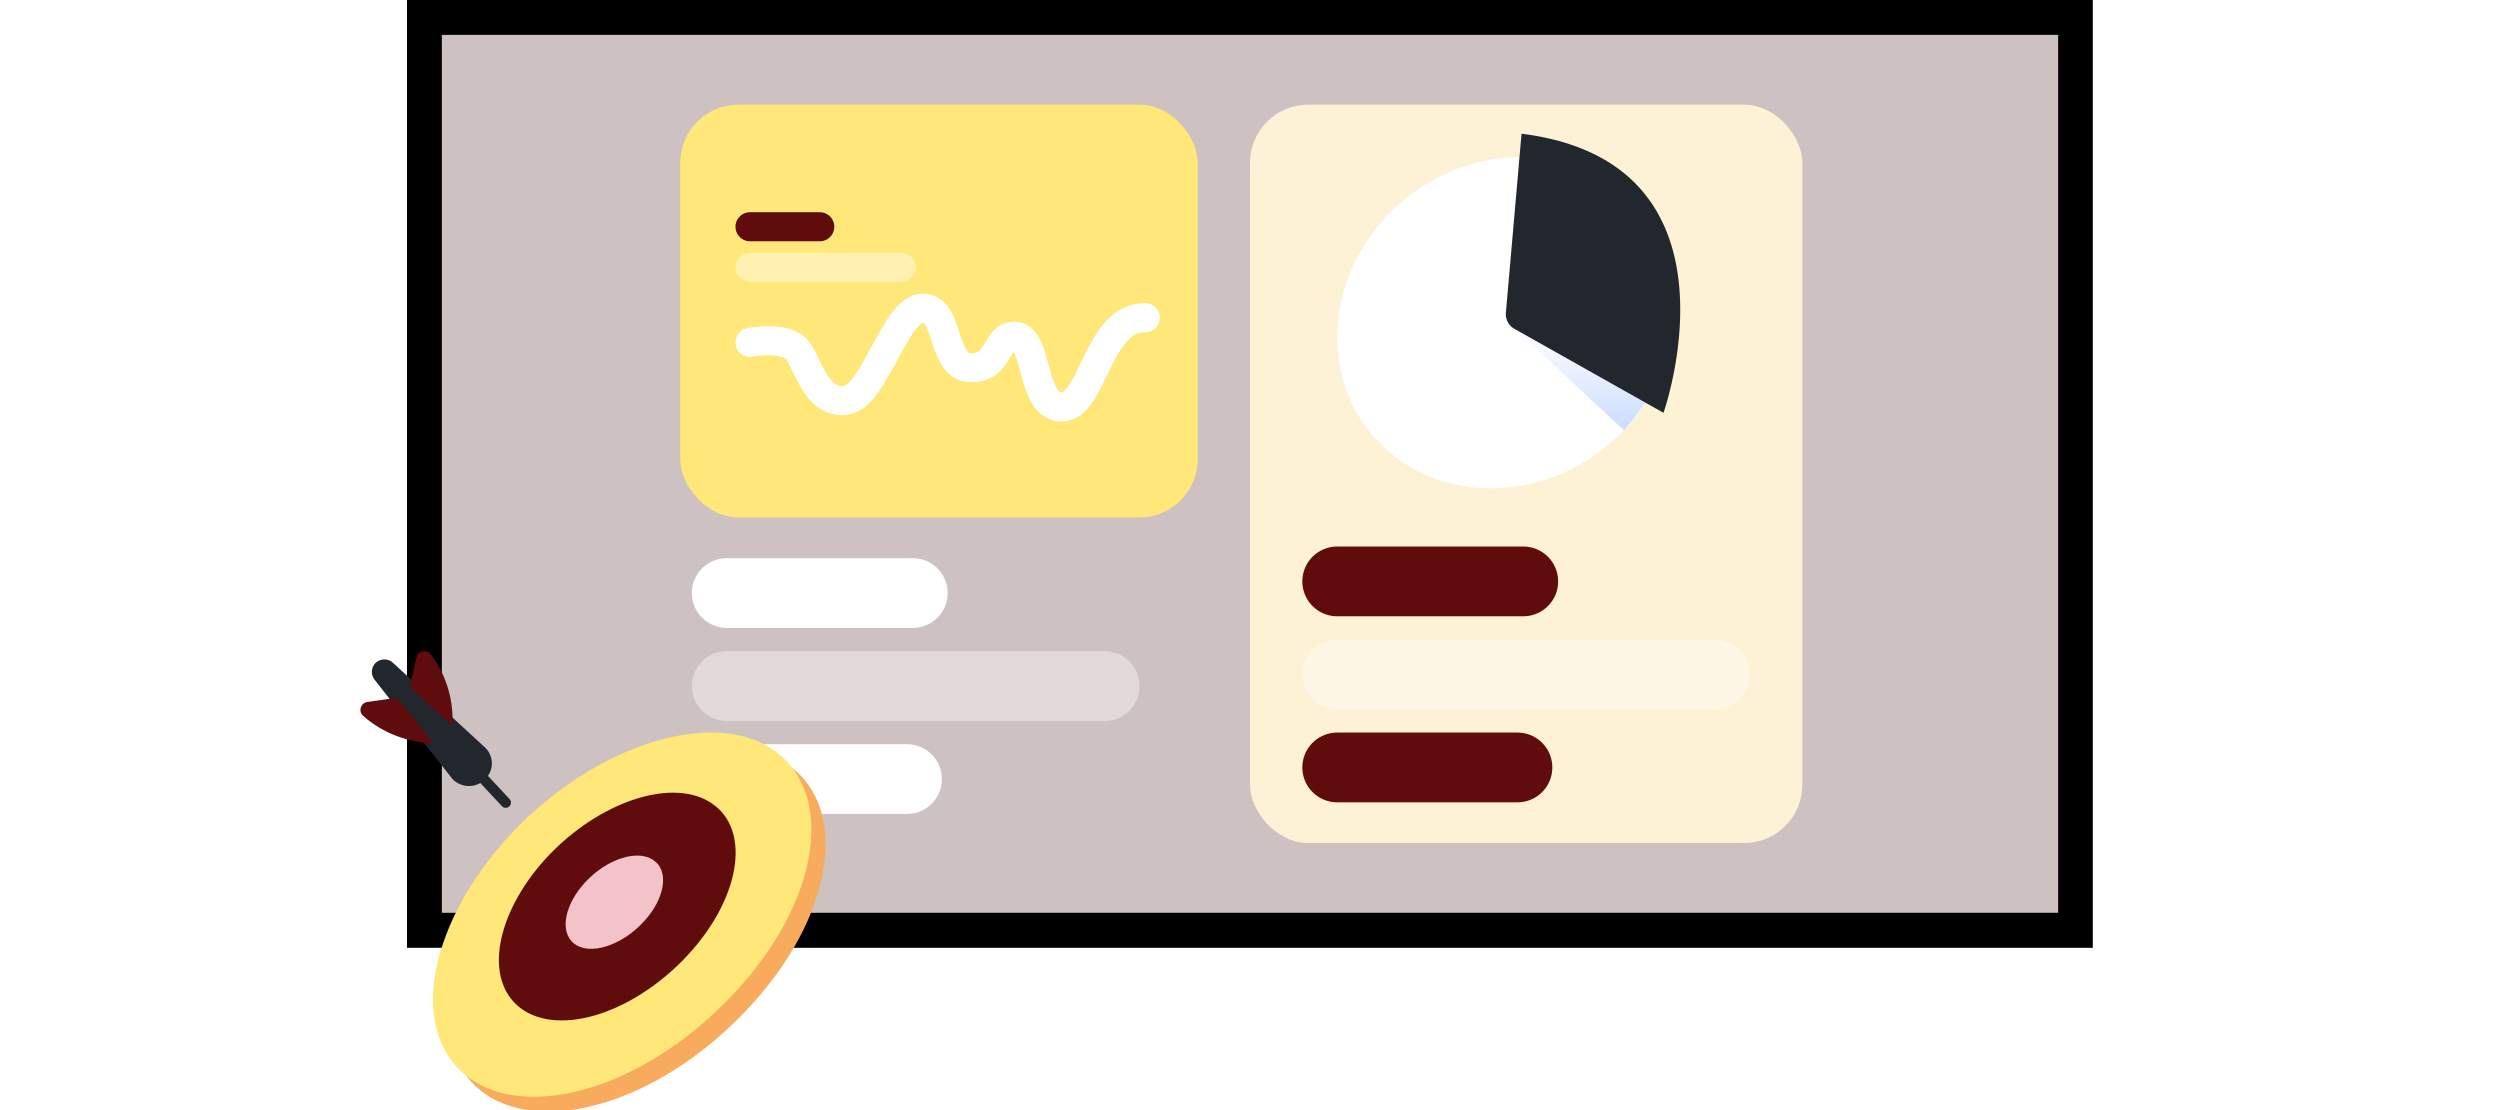 <svg xmlns="http://www.w3.org/2000/svg" fill="none" viewBox="0 0 430 191">
  <g class="TV-Guide 2" clip-path="url(#a)">
    <g class="TV">
      <g class="TV">
        <g class="Light" filter="url(#b)">
          <path fill="url(#c)" d="M238.877 151.177c0 8.291-10.698 15.012-23.895 15.012-13.196 0-23.894-6.721-23.894-15.012s10.698-15.012 23.894-15.012c13.197 0 23.895 6.721 23.895 15.012Z"/>
        </g>
        <path fill="#3C3737" stroke="#000" stroke-width="62.22" d="M101.11 31.093h227.745v100.821H101.11z" class="Frame"/>
      </g>
      <g class="Replace image here">
        <g class="Frame 5">
          <path fill="#CEC1C1" d="M76 157V6h278v151z" class="Rectangle 16"/>
          <g class="Frame 4">
            <rect width="89" height="71" x="117" y="18" fill="#FFE779" rx="10"/>
            <g class="Frame 3">
              <path stroke="#610C0C" stroke-linecap="round" stroke-miterlimit="10" stroke-width="5" d="M129 39h12" class="Vector"/>
              <path stroke="#fff" stroke-linecap="round" stroke-miterlimit="10" stroke-width="5" d="M129 46h26" class="Vector" opacity=".4"/>
              <path stroke="#fff" stroke-linecap="round" stroke-miterlimit="10" stroke-width="5" d="M129 58.899s6.684-1.337 8.483 1.764c1.798 3.1 3.349 8.923 8.135 8.172 4.786-.75 8.45-15.973 13.154-15.834 4.706.139 3.047 10.109 8.168 10.248 5.121.139 4.21-5.57 7.624-5.41 4.14.193 2.597 12.02 7.995 12.16 5.399.14 6.28-15.623 14.441-15.347" class="Vector"/>
            </g>
          </g>
          <g class="Frame 8">
            <rect width="95" height="127" x="215" y="18" fill="#FDF1D6" rx="10"/>
            <g class="Frame 7">
              <g class="Frame 6">
                <path fill="#fff" d="M278.103 75.202c12.052-11.374 13.264-29.414 2.715-40.295-10.552-10.881-28.873-10.482-40.923.891-12.049 11.373-13.264 29.414-2.712 40.295 10.551 10.882 28.873 10.482 40.92-.891Z" class="Vector"/>
                <path fill="url(#d)" d="m260 56 19.3 18s4.39-4.826 5.7-8.275L260 56Z" class="Vector"/>
                <path fill="#22272E" d="m261.705 23-2.688 30.721a2.91 2.91 0 0 0 .297 1.626c.254.5.647.915 1.132 1.192L286.12 71s15.245-43.031-24.415-48Z" class="Vector"/>
              </g>
              <path stroke="#610C0C" stroke-linecap="round" stroke-miterlimit="10" stroke-width="12" d="M230 100h32" class="Vector"/>
              <path stroke="#fff" stroke-linecap="round" stroke-miterlimit="10" stroke-width="12" d="M230 116h65" class="Vector" opacity=".4"/>
              <path stroke="#610C0C" stroke-linecap="round" stroke-miterlimit="10" stroke-width="12" d="M230 132h31" class="Vector"/>
            </g>
          </g>
          <path stroke="#fff" stroke-linecap="round" stroke-miterlimit="10" stroke-width="12" d="M125 102h32" class="Vector"/>
          <path stroke="#fff" stroke-linecap="round" stroke-miterlimit="10" stroke-width="12" d="M125 118h65" class="Vector" opacity=".4"/>
          <path stroke="#fff" stroke-linecap="round" stroke-miterlimit="10" stroke-width="12" d="M125 134h31" class="Vector"/>
        </g>
      </g>
      <g class="Group">
        <g class="Group">
          <g class="Group">
            <path fill="#F8AB5D" d="M126.344 175.829c-17.317 16.792-38.831 20.091-46.627 8.546-6.897-10.195-.375-28.336 13.718-41.454 13.868-12.894 32.159-18.216 42.054-11.395 11.17 7.646 7.871 27.812-9.145 44.303Z" class="Vector"/>
            <path fill="#FFE779" d="M123.87 173.281c-17.317 16.791-38.83 20.09-46.627 8.545-6.897-10.195-.375-28.336 13.718-41.454 13.868-12.894 32.159-18.216 42.054-11.395 11.245 7.722 7.872 27.887-9.145 44.304Z" class="Vector"/>
            <path fill="#610C0C" d="M116.598 166.009c-10.419 9.97-23.463 12.444-28.71 5.772-4.798-6.147-.975-17.766 8.17-26.312 9.071-8.471 20.84-11.694 26.912-6.896 6.522 5.097 3.898 17.541-6.372 27.436Z" class="Vector"/>
            <path fill="#F4C2C9" d="M109.927 159.337c-4.123 3.898-9.371 5.023-11.62 2.549-2.173-2.399-.75-7.272 3.149-10.945 3.898-3.673 8.921-4.872 11.319-2.698 2.474 2.174 1.275 7.196-2.848 11.094Z" class="Vector"/>
          </g>
        </g>
        <g class="Group">
          <g class="Group">
            <path fill="#22272E" d="M83.315 134.15c-1.575 1.499-4.123 1.349-5.548-.225l-13.343-17.017c-.675-.899-.6-2.174.225-2.923a2.18 2.18 0 0 1 2.923 0l15.893 14.617c1.574 1.575 1.499 4.048-.15 5.548Z" class="Vector"/>
            <g class="Group">
              <path fill="#610C0C" d="m67.497 120.132-4.273.599c-1.199.15-1.649 1.649-.75 2.399 2.625 2.324 5.848 3.823 9.296 4.423l2.174.375c.225.075.45-.225.3-.45l-5.397-6.822c-.375-.375-.825-.599-1.35-.524Zm3.149-2.849.974-4.198c.225-1.125 1.724-1.499 2.474-.525a18.427 18.427 0 0 1 3.673 9.595l.15 2.174c0 .225-.3.375-.45.225l-6.371-5.847c-.45-.45-.6-.974-.45-1.424Z" class="Vector"/>
            </g>
          </g>
          <path stroke="#22272E" stroke-linecap="round" stroke-linejoin="round" stroke-miterlimit="10" stroke-width="1.8" d="m82.715 133.475 4.273 4.573" class="Vector"/>
        </g>
      </g>
    </g>
  </g>
  <defs>
    <radialGradient id="c" cx="0" cy="0" r="1" class="c" gradientTransform="matrix(0 25.679 -40.872 0 214.982 136.165)" gradientUnits="userSpaceOnUse">
      <stop offset=".091" stop-color="#B8ECF7"/>
      <stop offset=".513" stop-color="#D1E6EC" stop-opacity=".62"/>
      <stop offset="1" stop-color="#20C8FD" stop-opacity=".01"/>
    </radialGradient>
    <linearGradient id="d" x1="271.877" x2="274.874" y1="55.957" y2="94.336" class="d" gradientUnits="userSpaceOnUse">
      <stop stop-color="#fff"/>
      <stop offset="1" stop-color="#94B9FF"/>
    </linearGradient>
    <clipPath id="a" class="a">
      <path fill="#fff" d="M0 0h430v191H0z"/>
    </clipPath>
    <filter id="b" width="669.986" height="652.221" x="-120.01" y="-39.295" class="b" color-interpolation-filters="sRGB" filterUnits="userSpaceOnUse">
      <feFlood flood-opacity="0" result="BackgroundImageFix"/>
      <feColorMatrix in="SourceAlpha" result="hardAlpha" values="0 0 0 0 0 0 0 0 0 0 0 0 0 0 0 0 0 0 127 0"/>
      <feOffset dy="135.639"/>
      <feGaussianBlur stdDeviation="155.549"/>
      <feColorMatrix values="0 0 0 0 0.446 0 0 0 0 0.826 0 0 0 0 0.937 0 0 0 1 0"/>
      <feBlend in2="BackgroundImageFix" result="effect1_dropShadow_439_1728"/>
      <feBlend in="SourceGraphic" in2="effect1_dropShadow_439_1728" result="shape"/>
    </filter>
  </defs>
</svg>
